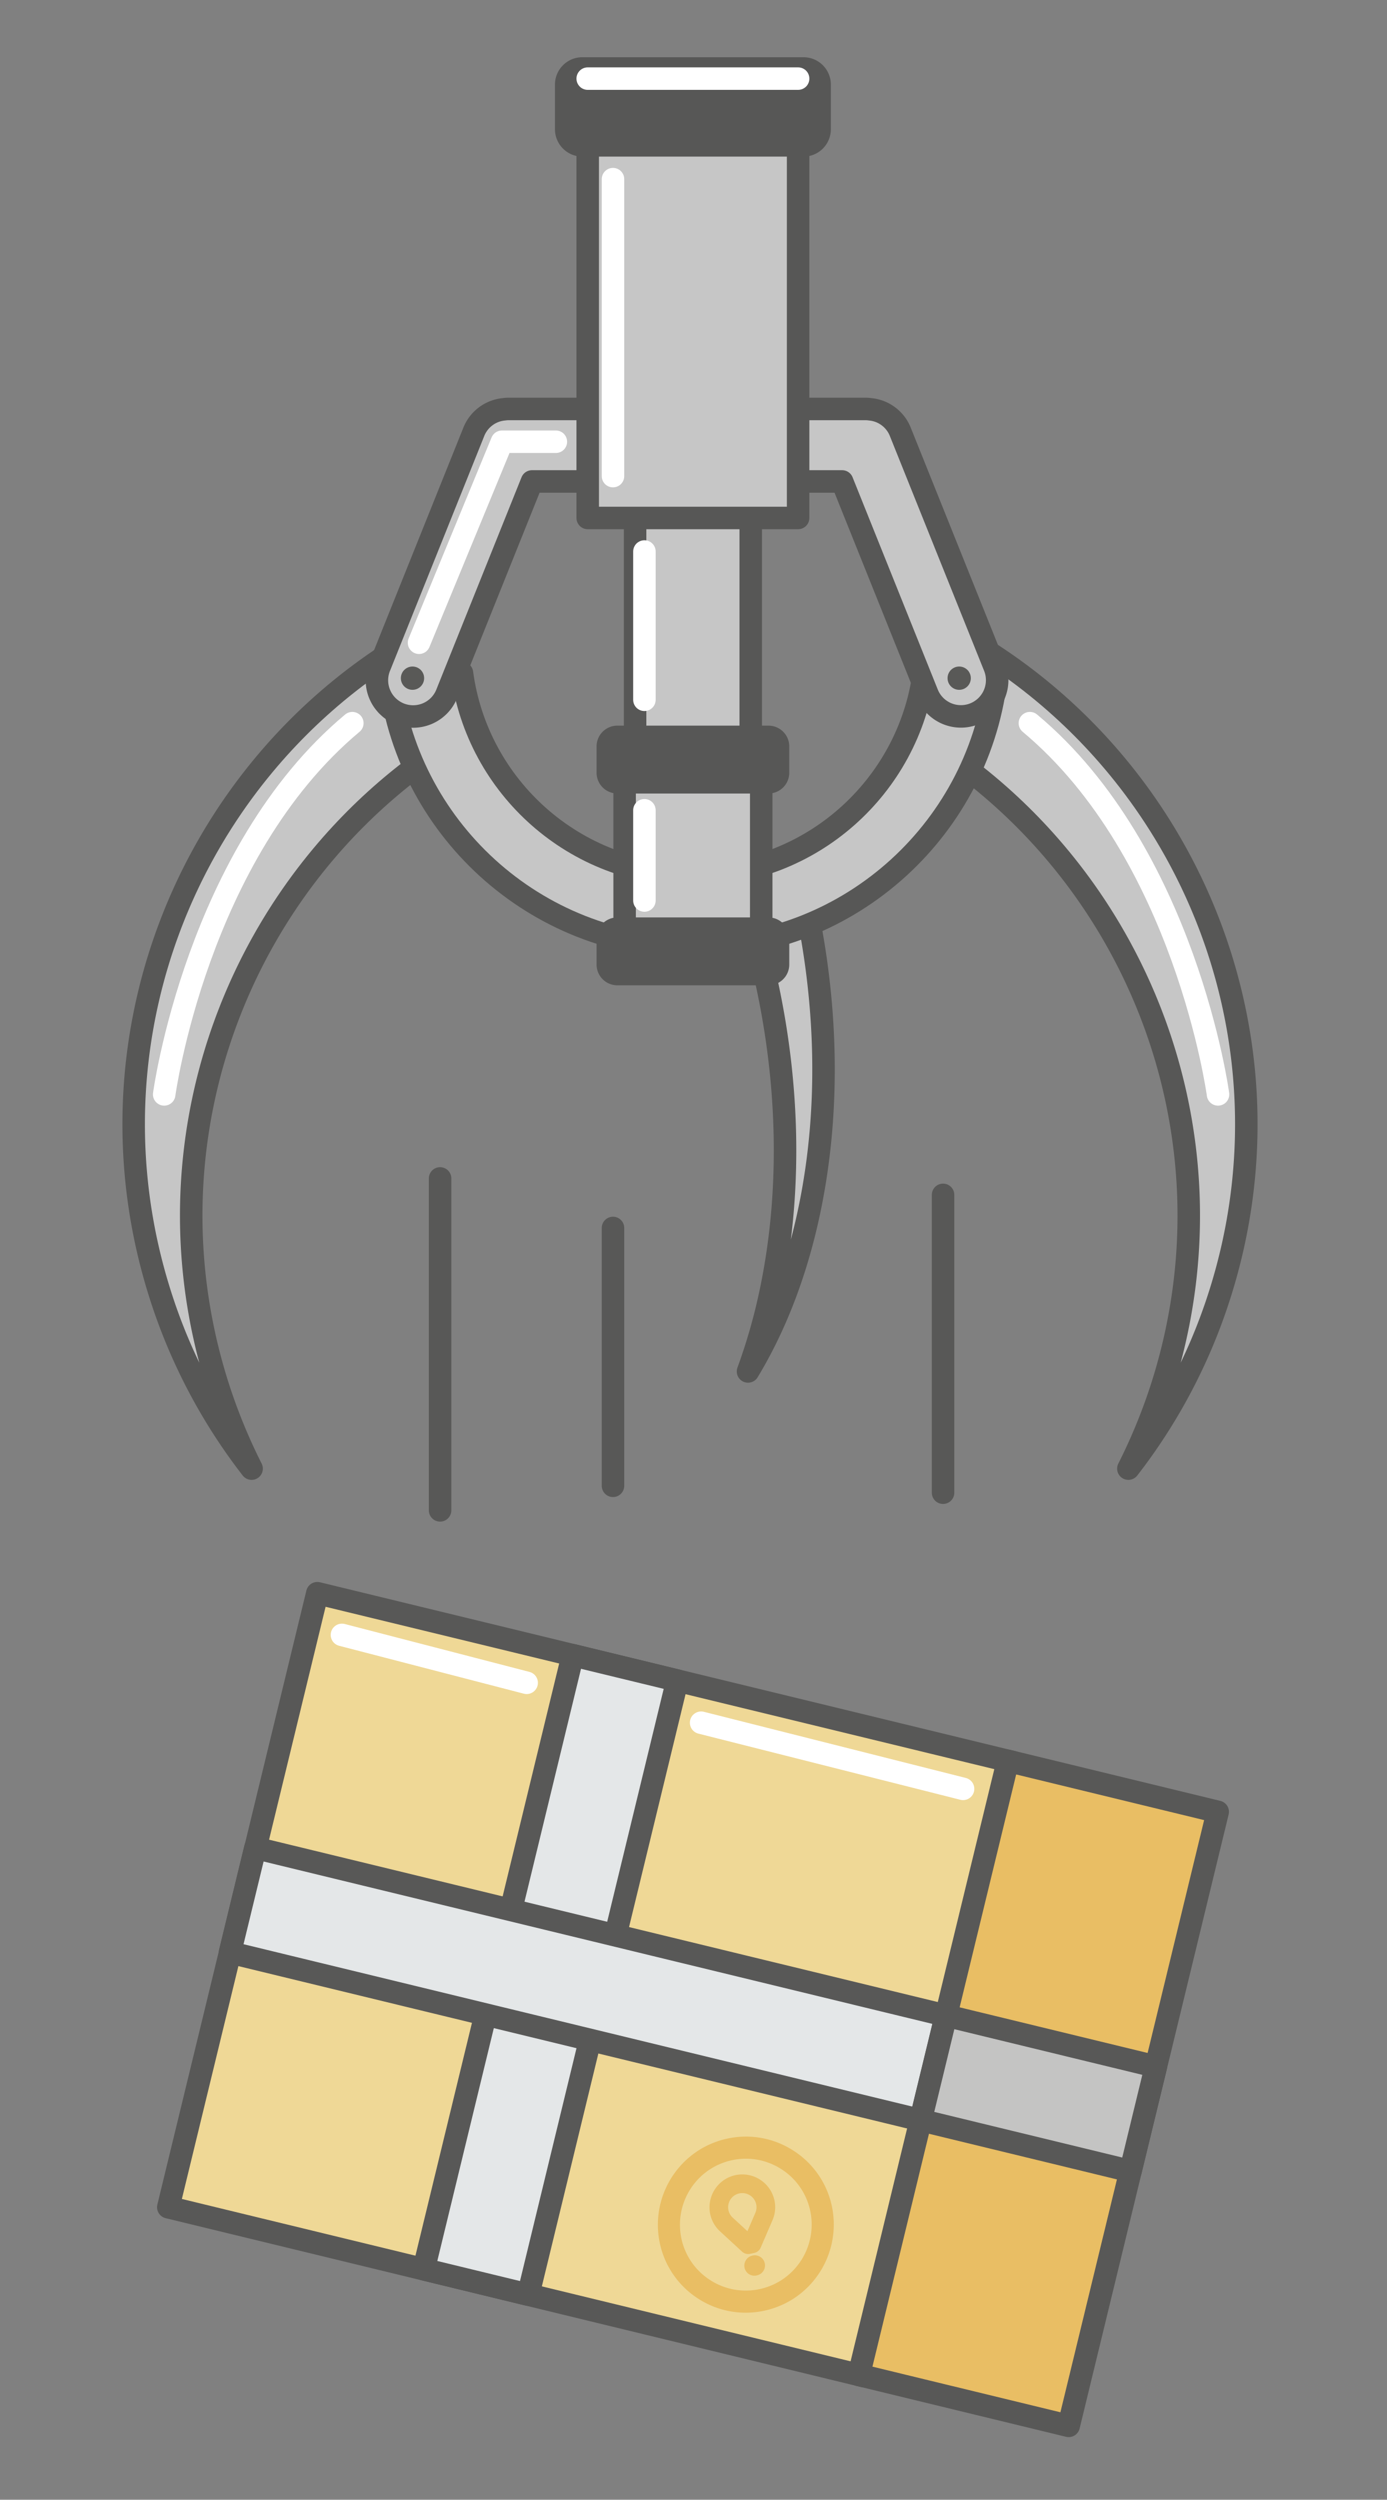 <svg width="111" height="200" viewBox="0 0 111 200" xmlns="http://www.w3.org/2000/svg"><rect x="0" y="0" width="111" height="200" fill="#808080" stroke="none"/><title>leaving the shop</title><g fill="none" fill-rule="evenodd"><path d="M12.767 103.4a44.802 44.802 0 0 0 7.368 14.103 45.228 45.228 0 0 1-2.764-6.8c-6.303-20.105 2.256-41.31 19.48-51.789l-5.01-7.06C14.886 62.418 6.512 83.454 12.767 103.4zm84.905 0a44.802 44.802 0 0 1-7.369 14.103 45.228 45.228 0 0 0 2.764-6.8c6.303-20.105-2.256-41.31-19.48-51.789l5.01-7.06c16.955 10.564 25.329 31.6 19.075 51.546zM59.357 71.423c3.484 10.234 4.519 21.63 2.3 32.054a46 46 0 0 1-1.794 6.251c2.156-3.566 3.832-7.835 4.875-12.735 1.815-8.529 1.45-17.707-.648-26.368l-4.733.798z" stroke="#575756" stroke-width="1.8" fill="#C6C6C6" stroke-linecap="round" stroke-linejoin="round"/><path d="M73.934 53.845c-1.22 9.114-9.04 16.166-18.481 16.166-9.442 0-17.262-7.053-18.482-16.166h-5.844c1.25 12.32 11.682 21.965 24.326 21.965s23.076-9.646 24.325-21.965h-5.844z" stroke="#575756" stroke-width="1.8" stroke-linecap="round" stroke-linejoin="round" fill="#C6C6C6"/><path d="M48.493 32.72h-7.888c-.009 0-.017.004-.026.004-.094 0-.187.018-.28.027a2.887 2.887 0 0 0-2.397 1.84L30.396 53.29a2.9 2.9 0 1 0 5.387 2.145l6.791-16.915h5.919a2.9 2.9 0 0 0 0-5.8zm31.08 20.569L72.066 34.59a2.884 2.884 0 0 0-2.396-1.839c-.093-.01-.186-.026-.28-.027-.01 0-.017-.003-.026-.003h-7.888a2.9 2.9 0 0 0 0 5.799h5.919l6.791 16.915a2.9 2.9 0 1 0 5.387-2.146z" stroke="#575756" stroke-width="1.8" stroke-linecap="round" stroke-linejoin="round" fill="#C6C6C6"/><path stroke="#575756" stroke-width="1.8" stroke-linecap="round" stroke-linejoin="round" fill="#C6C6C6" d="M50.827 36.692h9.253v24.909h-9.253zm-.839 24.909H60.92v15.355H49.988z"/><path stroke="#575756" stroke-width="1.8" stroke-linecap="round" stroke-linejoin="round" fill="#C6C6C6" d="M47.034 8.554h16.838v32.888H47.034z"/><path d="M65.593 10.338c0 .714-.579 1.293-1.293 1.293H46.605a1.292 1.292 0 0 1-1.292-1.293V6.77c0-.714.578-1.292 1.292-1.292H64.3c.714 0 1.293.578 1.293 1.292v3.568zm-3.329 51.487c0 .42-.341.763-.763.763H49.405a.763.763 0 0 1-.762-.763V59.72c0-.42.34-.762.762-.762h12.096c.42 0 .763.34.763.762v2.105zm0 15.346c0 .42-.341.763-.763.763H49.405a.763.763 0 0 1-.762-.763v-2.105c0-.42.34-.763.762-.763h12.096c.42 0 .763.341.763.763v2.105z" stroke="#575756" stroke-width="1.8" stroke-linecap="round" stroke-linejoin="round" fill="#575756"/><ellipse fill="#595957" cx="33.012" cy="54.26" rx=".932" ry=".932"/><ellipse fill="#595957" cx="76.763" cy="54.26" rx=".932" ry=".932"/><path d="M49.057 14.333v23.76m2.515 6.033v11.863m0 8.839v7.22M13.14 87.562s2.6-19.3 15.057-29.703m69.28 29.703s-2.6-19.3-15.057-29.703m-48.885-6.433l6.638-16.083h4.312" stroke="#FFF" stroke-width="1.8" stroke-linecap="round" stroke-linejoin="round"/><g stroke-width="1.8" stroke-linecap="round" stroke-linejoin="round"><path stroke="#585857" fill="#EFD896" d="M25.394 127.47l55.656 13.51-11.926 49.129-55.656-13.51z"/><path stroke="#585857" fill="#E9BE64" d="M80.66 140.885l16.792 4.077-11.926 49.129-16.792-4.076z"/><path stroke="#585857" fill="#E4E7E8" d="M45.836 132.431l8.366 2.03-11.925 49.13-8.367-2.03z"/><path stroke="#585857" fill="#E4E7E8" d="M75.7 161.265l-2.032 8.366-55.265-13.415 2.031-8.366z"/><path stroke="#585857" fill="#C4C4C3" d="M75.712 161.266l16.793 4.077-2.031 8.366-16.793-4.076z"/><path d="M27.366 130.806l14.782 3.833m13.962 3.193l20.963 5.293" stroke="#FFF"/></g><g fill="#E9BE64"><path d="M58.86 174.03a2.6 2.6 0 0 0-.858.35 2.643 2.643 0 0 0-1.165 2.77c.115.538.393 1.02.806 1.396l1.73 1.592c.01.01.264.274.67.187l.303-.065a.739.739 0 0 0 .249-.1.717.717 0 0 0 .284-.337l.935-2.168c.223-.507.28-1.06.166-1.602a2.634 2.634 0 0 0-3.12-2.023zm1.658 2.335c.049.232.024.47-.072.69l-.63 1.46-1.169-1.076a1.13 1.13 0 0 1 .526-1.948c.61-.13 1.215.263 1.345.874zm-.293 4.099a.825.825 0 0 0-.64.974.807.807 0 0 0 .974.617.89.89 0 0 0 .284-.114.803.803 0 0 0 .36-.856.801.801 0 0 0-.35-.511.821.821 0 0 0-.628-.11z"/><path d="M63.46 183.94a7.043 7.043 0 0 1-2.306.939 6.995 6.995 0 0 1-5.299-.98 6.992 6.992 0 0 1-3.054-4.44 7.07 7.07 0 0 1 3.115-7.415 7.043 7.043 0 0 1 2.305-.94 6.995 6.995 0 0 1 5.3.981 6.99 6.99 0 0 1 3.054 4.44 7.071 7.071 0 0 1-3.115 7.415zm-6.598-10.403a5.295 5.295 0 0 0-2.333 5.553 5.24 5.24 0 0 0 2.288 3.326 5.24 5.24 0 0 0 3.968.733 5.261 5.261 0 0 0 1.726-.702 5.295 5.295 0 0 0 2.333-5.553 5.24 5.24 0 0 0-2.287-3.326 5.24 5.24 0 0 0-3.968-.734 5.257 5.257 0 0 0-1.727.703z"/></g><path d="M35.22 120.843V94.284m13.837 24.594v-20.63m26.415 21.182V95.6" stroke="#585857" stroke-width="1.8" stroke-linecap="round" stroke-linejoin="round"/><path d="M47.034 6.29h16.838" stroke="#FFF" stroke-width="1.8" stroke-linecap="round" stroke-linejoin="round"/></g></svg>